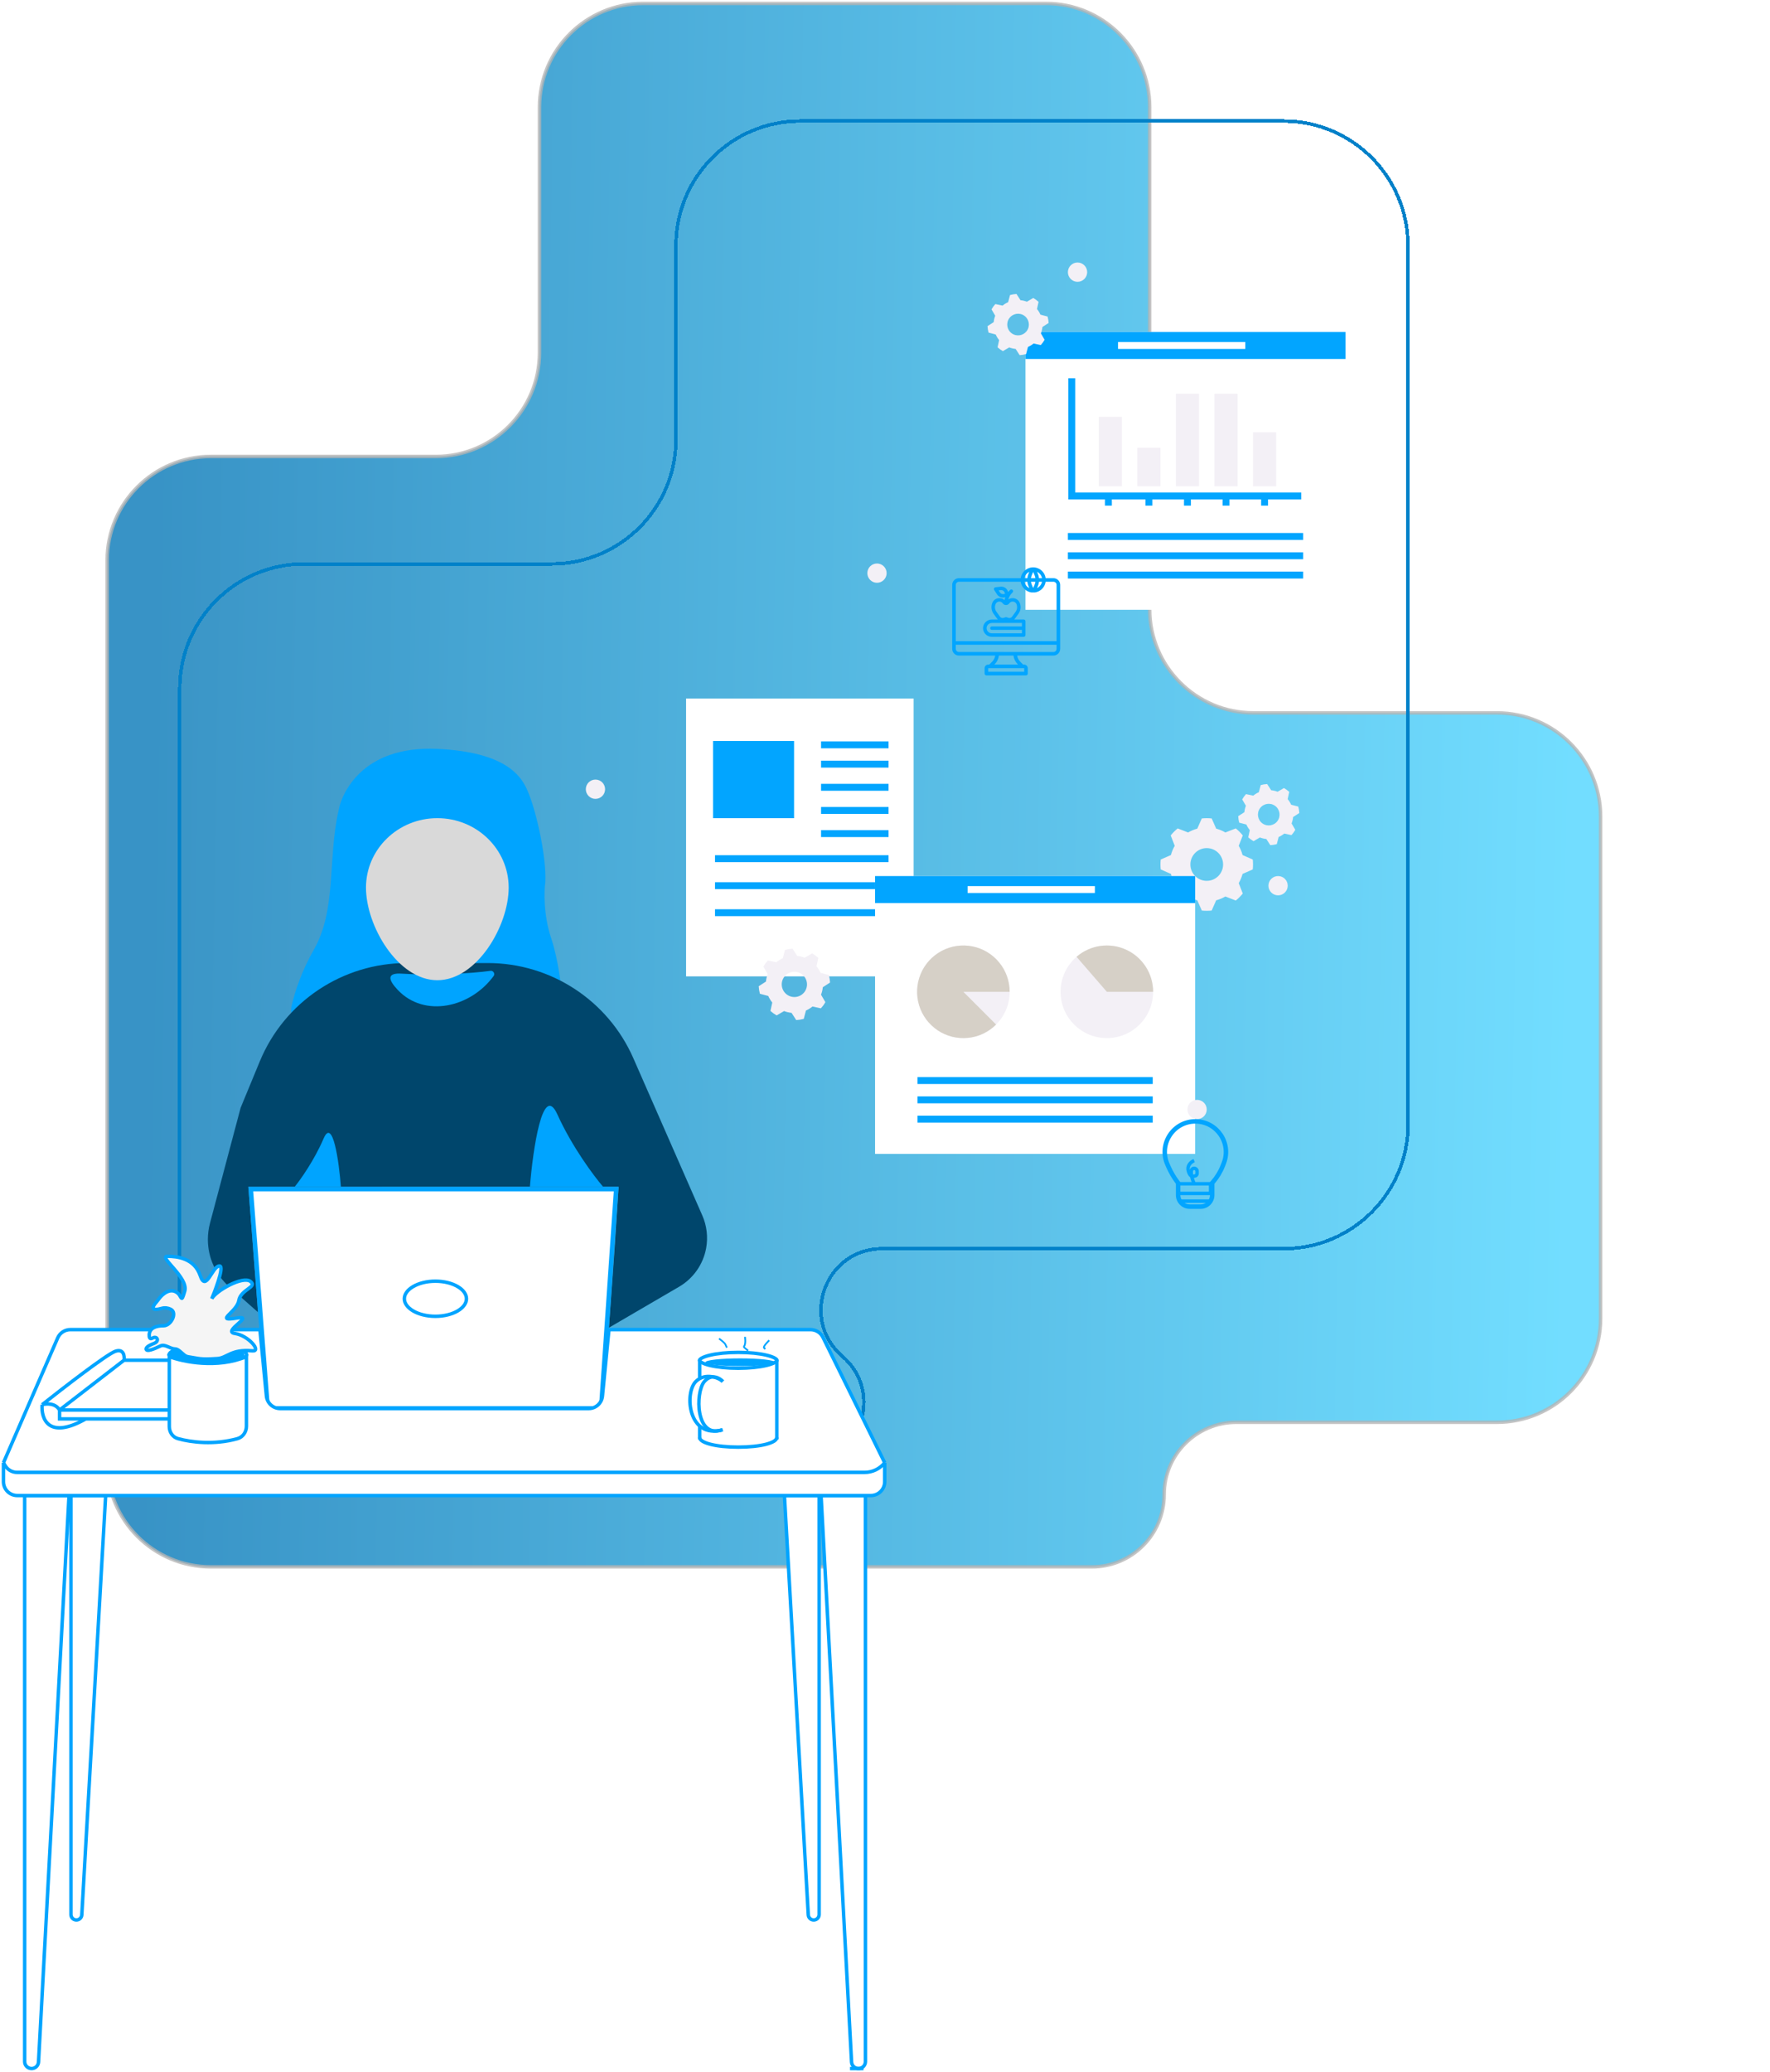 <svg width="512" height="599" viewBox="0 0 512 599" fill="none" xmlns="http://www.w3.org/2000/svg">
<path opacity="0.78" d="M126.053 131.974H61C44.431 131.974 31 145.406 31 161.974V423C31 439.569 44.431 453 61 453H315.851C327.393 453 336.751 443.643 336.751 432.1C336.751 420.557 346.108 411.2 357.651 411.2H433C449.569 411.2 463 397.768 463 381.2V236.1C463 219.531 449.569 206.1 433 206.1H362.562C345.994 206.1 332.562 192.668 332.562 176.1V31C332.562 14.431 319.131 1 302.562 1H186.053C169.484 1 156.053 14.431 156.053 31V76.24V82.371V101.974C156.053 118.543 142.621 131.974 126.053 131.974Z" fill="url(#paint0_linear_1272_13193)" stroke="#B3B3B3"/>
<rect x="296.633" y="95.976" width="92.594" height="80.323" fill="white"/>
<path d="M308.905 166.258H376.956M308.905 155.102H376.956M308.905 160.68H376.956" stroke="#00A4FF" stroke-width="2"/>
<path d="M310.021 109.363V143.389H376.399" stroke="#00A4FF" stroke-width="2"/>
<rect x="317.83" y="120.519" width="6.694" height="20.081" fill="#F3F0F6"/>
<rect x="328.986" y="129.444" width="6.694" height="11.156" fill="#F3F0F6"/>
<rect x="340.142" y="113.825" width="6.694" height="26.774" fill="#F3F0F6"/>
<rect x="351.297" y="113.825" width="6.694" height="26.774" fill="#F3F0F6"/>
<rect x="362.454" y="124.981" width="6.694" height="15.618" fill="#F3F0F6"/>
<path d="M320.619 143.947V146.178" stroke="#00A4FF" stroke-width="2"/>
<path d="M332.333 143.947V146.178" stroke="#00A4FF" stroke-width="2"/>
<path d="M343.488 143.947V146.178" stroke="#00A4FF" stroke-width="2"/>
<path d="M354.645 143.947V146.178" stroke="#00A4FF" stroke-width="2"/>
<path d="M365.8 143.947V146.178" stroke="#00A4FF" stroke-width="2"/>
<rect x="296.633" y="95.976" width="92.594" height="7.809" fill="#00A4FF"/>
<path d="M323.408 99.88H360.222" stroke="white" stroke-width="2"/>
<path fill-rule="evenodd" clip-rule="evenodd" d="M362.38 248.501C362.43 248.971 362.457 249.448 362.457 249.931C362.457 250.414 362.43 250.891 362.38 251.36L359.427 252.662C359.178 253.606 358.803 254.498 358.322 255.322L359.491 258.331C358.89 259.075 358.212 259.754 357.468 260.354L354.458 259.186C353.635 259.666 352.743 260.041 351.799 260.29L350.497 263.243C350.028 263.293 349.551 263.32 349.068 263.32C348.585 263.32 348.108 263.293 347.638 263.243L346.337 260.289C345.393 260.041 344.5 259.666 343.677 259.186L340.668 260.354C339.924 259.753 339.245 259.075 338.645 258.331L339.813 255.322C339.332 254.498 338.957 253.606 338.709 252.662L335.756 251.361C335.705 250.891 335.679 250.414 335.679 249.931C335.679 249.448 335.705 248.971 335.756 248.501L338.708 247.2C338.957 246.256 339.332 245.363 339.813 244.54L338.644 241.531C339.245 240.786 339.923 240.108 340.667 239.508L343.676 240.676C344.5 240.195 345.392 239.82 346.336 239.572L347.638 236.619C348.108 236.569 348.585 236.542 349.068 236.542C349.551 236.542 350.028 236.569 350.497 236.619L351.799 239.572C352.743 239.82 353.635 240.195 354.458 240.676L357.468 239.508C358.212 240.108 358.89 240.786 359.491 241.531L358.322 244.54C358.803 245.364 359.178 246.256 359.426 247.2L362.38 248.501ZM349.068 245.198C346.454 245.198 344.335 247.317 344.335 249.931C344.335 252.545 346.454 254.664 349.068 254.664C351.682 254.664 353.801 252.545 353.801 249.931C353.801 247.317 351.682 245.198 349.068 245.198Z" fill="#F3F0F6"/>
<path fill-rule="evenodd" clip-rule="evenodd" d="M374.687 239.911C374.531 240.182 374.361 240.447 374.174 240.706C373.986 240.965 373.787 241.21 373.578 241.442L371.492 240.994C370.993 241.403 370.446 241.735 369.87 241.989L369.328 244.054C368.718 244.22 368.092 244.32 367.461 244.353L366.302 242.56C365.675 242.498 365.052 242.353 364.45 242.12L362.608 243.197C362.337 243.041 362.072 242.871 361.813 242.684C361.554 242.496 361.31 242.297 361.077 242.088L361.526 240.002C361.116 239.503 360.784 238.956 360.53 238.38L358.465 237.839C358.3 237.229 358.199 236.602 358.166 235.971L359.959 234.813C360.021 234.185 360.166 233.562 360.399 232.961L359.322 231.119C359.477 230.848 359.648 230.582 359.835 230.323C360.023 230.065 360.222 229.82 360.431 229.588L362.516 230.036C363.015 229.626 363.563 229.294 364.139 229.04L364.68 226.975C365.29 226.81 365.916 226.71 366.548 226.677L367.706 228.469C368.334 228.53 368.957 228.676 369.558 228.909L371.4 227.832C371.672 227.988 371.937 228.158 372.196 228.346C372.455 228.533 372.699 228.732 372.932 228.941L372.483 231.027C372.893 231.526 373.225 232.073 373.479 232.649L375.544 233.191C375.709 233.801 375.809 234.427 375.842 235.058L374.05 236.217C373.988 236.844 373.843 237.467 373.61 238.069L374.687 239.911ZM368.84 232.981C367.44 231.967 365.484 232.28 364.47 233.68C363.457 235.079 363.77 237.035 365.169 238.049C366.569 239.062 368.525 238.749 369.539 237.35C370.552 235.95 370.239 233.994 368.84 232.981Z" fill="#F3F0F6"/>
<rect x="198.46" y="201.958" width="65.82" height="80.323" fill="white"/>
<rect x="206.27" y="214.229" width="23.427" height="22.312" fill="#00A4FF"/>
<path d="M206.828 263.873H257.029M206.828 248.255H257.029M206.828 256.064H257.029" stroke="#00A4FF" stroke-width="2"/>
<path d="M237.506 241.004H257.029" stroke="#00A4FF" stroke-width="2"/>
<path d="M237.506 227.616H257.029" stroke="#00A4FF" stroke-width="2"/>
<path d="M237.506 234.31H257.029" stroke="#00A4FF" stroke-width="2"/>
<path d="M237.506 220.923H257.029" stroke="#00A4FF" stroke-width="2"/>
<path d="M237.506 215.345H257.029" stroke="#00A4FF" stroke-width="2"/>
<rect x="253.125" y="253.275" width="92.594" height="80.323" fill="white"/>
<rect x="253.125" y="253.275" width="92.594" height="7.809" fill="#00A4FF"/>
<path d="M279.899 257.18H316.714" stroke="white" stroke-width="2"/>
<path d="M265.396 323.558H333.448M265.396 312.402H333.448M265.396 317.98H333.448" stroke="#00A4FF" stroke-width="2"/>
<path fill-rule="evenodd" clip-rule="evenodd" d="M238.754 289.732C238.573 290.049 238.374 290.359 238.155 290.661C237.937 290.963 237.704 291.249 237.46 291.52L235.025 290.996C234.442 291.474 233.804 291.862 233.131 292.159L232.499 294.569C231.787 294.763 231.055 294.88 230.318 294.918L228.966 292.826C228.234 292.753 227.506 292.584 226.804 292.312L224.653 293.569C224.337 293.387 224.027 293.188 223.725 292.97C223.423 292.751 223.137 292.518 222.866 292.275L223.39 289.839C222.912 289.257 222.524 288.618 222.227 287.945L219.817 287.313C219.624 286.601 219.507 285.87 219.468 285.133L221.56 283.781C221.633 283.048 221.802 282.321 222.074 281.618L220.817 279.468C220.999 279.152 221.198 278.841 221.416 278.54C221.635 278.238 221.868 277.952 222.111 277.681L224.546 278.204C225.129 277.726 225.768 277.338 226.441 277.041L227.072 274.631C227.785 274.438 228.516 274.321 229.253 274.282L230.605 276.374C231.337 276.447 232.065 276.616 232.767 276.888L234.918 275.632C235.234 275.813 235.544 276.012 235.846 276.231C236.148 276.45 236.434 276.682 236.705 276.926L236.182 279.361C236.66 279.944 237.048 280.582 237.345 281.255L239.755 281.887C239.948 282.599 240.065 283.33 240.103 284.067L238.011 285.42C237.938 286.152 237.769 286.879 237.497 287.582L238.754 289.732ZM231.928 281.642C230.294 280.459 228.011 280.824 226.827 282.458C225.644 284.092 226.01 286.376 227.643 287.559C229.278 288.742 231.561 288.377 232.745 286.743C233.928 285.108 233.562 282.825 231.928 281.642Z" fill="#F3F0F6"/>
<circle cx="253.683" cy="165.701" r="2.789" fill="#F3F0F6"/>
<circle cx="346.277" cy="320.769" r="2.789" fill="#F3F0F6"/>
<circle cx="369.705" cy="256.064" r="2.789" fill="#F3F0F6"/>
<circle cx="278.673" cy="286.743" r="13.387" fill="#F3F0F6"/>
<path d="M292.06 286.743C292.06 283.646 290.986 280.644 289.021 278.25C287.056 275.856 284.322 274.217 281.285 273.613C278.247 273.009 275.094 273.476 272.362 274.936C269.631 276.396 267.49 278.758 266.305 281.62C265.119 284.481 264.963 287.665 265.862 290.629C266.761 293.593 268.66 296.153 271.235 297.874C273.811 299.595 276.903 300.369 279.985 300.066C283.067 299.762 285.949 298.399 288.139 296.209L278.673 286.743H292.06Z" fill="#D6D0C7"/>
<circle cx="320.172" cy="286.743" r="13.387" fill="#F3F0F6"/>
<path d="M333.559 286.743C333.559 284.177 332.821 281.665 331.434 279.506C330.047 277.347 328.068 275.632 325.734 274.566C323.4 273.5 320.809 273.127 318.269 273.492C315.728 273.857 313.347 274.944 311.407 276.624L320.172 286.743H333.559Z" fill="#D6D0C7"/>
<path d="M350.808 341.816L350.648 342V342.244V345.496C350.648 347.346 349.148 348.846 347.298 348.846H345.72H344.142C342.291 348.846 340.792 347.346 340.792 345.496V342.244V342.028L340.662 341.854L340.543 341.696C339.539 340.358 338.693 338.91 338.018 337.381L337.682 336.618C335.106 330.773 339.387 324.208 345.775 324.208C351.998 324.208 356.274 330.465 354.014 336.264L353.721 337.015C353.036 338.772 352.05 340.397 350.808 341.816Z" stroke="#00A4FF" stroke-width="1.3"/>
<path d="M345.431 340.013V339.513C345.37 339.513 345.309 339.524 345.252 339.546L345.431 340.013ZM345.889 342.045C345.574 341.321 345.206 340.256 345.101 339.395C345.048 338.955 345.073 338.641 345.147 338.459C345.18 338.378 345.215 338.343 345.241 338.325C345.266 338.308 345.319 338.282 345.431 338.282V337.282C345.154 337.282 344.895 337.349 344.675 337.501C344.456 337.651 344.312 337.86 344.221 338.081C344.049 338.504 344.049 339.026 344.109 339.516C344.23 340.514 344.64 341.681 344.972 342.444L345.889 342.045ZM345.252 339.546C345.097 339.606 344.998 339.6 344.932 339.582C344.862 339.562 344.78 339.514 344.688 339.408C344.491 339.181 344.32 338.775 344.198 338.246L343.223 338.472C343.357 339.048 343.572 339.65 343.934 340.065C344.121 340.28 344.361 340.461 344.663 340.545C344.969 340.63 345.289 340.603 345.609 340.48L345.252 339.546ZM345.777 338.629V339.24H346.777V338.629H345.777ZM345.504 339.513H345.431V340.513H345.504V339.513ZM345.777 339.24C345.777 339.391 345.655 339.513 345.504 339.513V340.513C346.207 340.513 346.777 339.943 346.777 339.24H345.777ZM345.431 338.282C345.622 338.282 345.777 338.437 345.777 338.629H346.777C346.777 337.885 346.174 337.282 345.431 337.282V338.282ZM344.198 338.246C343.987 337.339 344.599 336.405 345.609 336.018L345.252 335.084C343.923 335.593 342.867 336.938 343.223 338.472L344.198 338.246Z" fill="#00A4FF"/>
<path d="M341.257 342.245H350.182V345.033H341.257M341.257 347.265H350.182" stroke="#00A4FF"/>
<path d="M304.721 167.152H302.47C302.302 165.985 301.581 164.972 300.533 164.433C299.486 163.893 298.242 163.893 297.195 164.433C296.147 164.972 295.426 165.985 295.257 167.152H277.389C276.871 167.152 276.375 167.358 276.009 167.724C275.643 168.09 275.437 168.586 275.437 169.104V187.585C275.437 188.103 275.643 188.599 276.009 188.965C276.375 189.331 276.871 189.537 277.389 189.538H287.889C287.782 190.212 287.463 190.834 286.979 191.315L286.154 192.141H285.849C285.573 192.141 285.308 192.251 285.113 192.446C284.918 192.641 284.808 192.906 284.808 193.182V194.744C284.808 194.882 284.862 195.014 284.96 195.112C285.058 195.21 285.19 195.265 285.328 195.265H296.782C296.92 195.265 297.052 195.21 297.15 195.112C297.247 195.014 297.302 194.882 297.302 194.744V193.182C297.302 192.906 297.192 192.641 296.997 192.446C296.802 192.251 296.537 192.141 296.261 192.141H295.956L295.131 191.315C294.647 190.834 294.328 190.212 294.221 189.538H304.721C305.239 189.537 305.735 189.331 306.101 188.965C306.467 188.599 306.673 188.103 306.673 187.585V169.104C306.673 168.586 306.467 168.09 306.101 167.724C305.735 167.358 305.238 167.152 304.721 167.152ZM301.415 167.152H300.548C300.498 166.695 300.381 166.249 300.201 165.826L299.986 165.324C300.721 165.677 301.25 166.353 301.415 167.152ZM300.202 169.518C300.382 169.095 300.498 168.649 300.548 168.193H301.415C301.25 168.992 300.722 169.668 299.986 170.021L300.202 169.518ZM298.484 166.237L298.864 165.35L299.244 166.237C299.369 166.529 299.455 166.837 299.5 167.152H298.228C298.273 166.837 298.359 166.529 298.484 166.237ZM299.5 168.193C299.455 168.508 299.369 168.815 299.244 169.108L298.864 169.995L298.483 169.108C298.359 168.816 298.273 168.508 298.228 168.193H299.5ZM297.742 165.324L297.526 165.827C297.346 166.249 297.23 166.695 297.18 167.152H296.313C296.478 166.353 297.006 165.676 297.742 165.324ZM297.18 168.193C297.23 168.649 297.346 169.096 297.526 169.518L297.742 170.021C297.006 169.668 296.478 168.992 296.313 168.193L297.18 168.193ZM296.261 193.182V194.224H285.849L285.848 193.182H296.261ZM294.394 192.052L294.483 192.141H287.626L287.716 192.052C288.396 191.376 288.827 190.49 288.941 189.538H293.168C293.282 190.49 293.714 191.376 294.394 192.052ZM305.632 187.586C305.632 187.827 305.536 188.059 305.365 188.23C305.194 188.401 304.963 188.497 304.721 188.497H277.389C277.147 188.497 276.915 188.401 276.745 188.23C276.574 188.059 276.478 187.827 276.478 187.586V186.414H305.632L305.632 187.586ZM305.632 185.373H276.478V169.104C276.478 168.862 276.574 168.631 276.745 168.46C276.916 168.289 277.147 168.193 277.389 168.193H295.258C295.371 168.971 295.733 169.691 296.289 170.247C296.845 170.803 297.565 171.165 298.343 171.279L299.385 171.279C300.163 171.166 300.883 170.803 301.439 170.247C301.995 169.691 302.357 168.971 302.47 168.193H304.721C304.962 168.193 305.194 168.289 305.365 168.46C305.536 168.631 305.632 168.862 305.632 169.104L305.632 185.373Z" fill="#00A4FF"/>
<path d="M296.122 179.107H293.376C293.442 179.04 293.504 178.968 293.56 178.892L294.597 177.471C295.273 176.55 295.42 175.356 294.987 174.305L294.975 174.275C294.725 173.664 294.203 173.199 293.558 173.012C292.913 172.825 292.216 172.937 291.666 173.316C291.865 172.577 292.262 171.902 292.816 171.362L292.904 171.277H292.904C293.001 171.183 293.056 171.056 293.056 170.922C293.057 170.789 293.003 170.661 292.906 170.567C292.81 170.473 292.68 170.42 292.543 170.421C292.407 170.421 292.277 170.475 292.181 170.569L292.093 170.655L292.093 170.655C291.93 170.816 291.777 170.986 291.635 171.166L291.493 170.821C291.329 170.427 291.038 170.095 290.664 169.878C290.289 169.661 289.852 169.57 289.42 169.619L287.948 169.788C287.774 169.808 287.622 169.914 287.547 170.069C287.471 170.224 287.482 170.406 287.576 170.552L288.418 171.857V171.857C288.78 172.42 289.414 172.763 290.094 172.762C290.204 172.762 290.314 172.753 290.422 172.736L290.797 172.675C290.702 172.944 290.63 173.219 290.58 173.5C290.049 173.017 289.309 172.82 288.602 172.976C287.895 173.131 287.311 173.617 287.042 174.275L287.029 174.305C286.597 175.356 286.744 176.551 287.419 177.471L288.457 178.892C288.513 178.968 288.575 179.04 288.641 179.107H286.918C286.005 179.107 285.16 179.584 284.704 180.358C284.247 181.131 284.247 182.085 284.704 182.858C285.16 183.632 286.005 184.109 286.918 184.109H296.122C296.257 184.109 296.387 184.056 296.483 183.962C296.579 183.868 296.633 183.741 296.633 183.608V179.608C296.633 179.475 296.579 179.348 296.483 179.254C296.387 179.16 296.257 179.107 296.122 179.107L296.122 179.107ZM290.254 171.749C290.067 171.779 289.875 171.755 289.702 171.679C289.529 171.604 289.383 171.479 289.282 171.323L288.873 170.688L289.539 170.612C289.749 170.588 289.961 170.632 290.142 170.738C290.324 170.843 290.465 171.003 290.544 171.195L290.74 171.67L290.254 171.749ZM288.251 176.89V176.889C287.779 176.246 287.676 175.411 287.979 174.676L287.991 174.646V174.646C288.098 174.386 288.298 174.172 288.555 174.046C288.811 173.92 289.106 173.89 289.383 173.961C289.661 174.033 289.902 174.202 290.061 174.435C290.272 174.745 290.628 174.931 291.008 174.931C291.389 174.931 291.744 174.745 291.956 174.435C292.115 174.202 292.356 174.033 292.633 173.961C292.911 173.89 293.206 173.92 293.462 174.046C293.719 174.172 293.919 174.385 294.026 174.646L294.038 174.676C294.34 175.411 294.238 176.246 293.765 176.889L292.728 178.311C292.618 178.462 292.46 178.576 292.279 178.633C292.098 178.691 291.903 178.69 291.723 178.63L291.17 178.45V178.45C291.065 178.416 290.952 178.416 290.847 178.45L290.294 178.63V178.63C290.114 178.69 289.918 178.691 289.738 178.633C289.557 178.576 289.399 178.462 289.289 178.311L288.251 176.89ZM295.61 181.108H286.918C286.636 181.108 286.407 181.332 286.407 181.608C286.407 181.884 286.636 182.108 286.918 182.108H295.61V183.108H286.918C286.37 183.108 285.864 182.822 285.589 182.358C285.315 181.894 285.315 181.322 285.589 180.858C285.864 180.393 286.37 180.107 286.918 180.107H295.61V181.108Z" fill="#00A4FF"/>
<g filter="url(#filter0_bd_1272_13193)">
<path d="M52 383.228V359.065V195.038C52 175.156 68.118 159.038 88 159.038H159.529C179.412 159.038 195.529 142.92 195.529 123.038V67C195.529 47.118 211.647 31 231.529 31H371.279C391.162 31 407.279 47.118 407.279 67V140.507C407.279 140.518 407.288 140.526 407.298 140.526C407.309 140.526 407.318 140.535 407.318 140.546V321.008C407.318 340.891 391.2 357.008 371.318 357.008H348.361H256.441H255.177C238.76 357.008 231.204 377.433 243.668 388.118C256.132 398.803 248.575 419.228 232.158 419.228H154.774H88C68.118 419.228 52 403.11 52 383.228Z" fill="white" fill-opacity="0.01" shape-rendering="crispEdges"/>
<path d="M52 383.228V359.065V195.038C52 175.156 68.118 159.038 88 159.038H159.529C179.412 159.038 195.529 142.92 195.529 123.038V67C195.529 47.118 211.647 31 231.529 31H371.279C391.162 31 407.279 47.118 407.279 67V140.507C407.279 140.518 407.288 140.526 407.298 140.526C407.309 140.526 407.318 140.535 407.318 140.546V321.008C407.318 340.891 391.2 357.008 371.318 357.008H348.361H256.441H255.177C238.76 357.008 231.204 377.433 243.668 388.118C256.132 398.803 248.575 419.228 232.158 419.228H154.774H88C68.118 419.228 52 403.11 52 383.228Z" stroke="#0081C9" shape-rendering="crispEdges"/>
</g>
<path fill-rule="evenodd" clip-rule="evenodd" d="M302.172 98.23C302.017 98.501 301.847 98.767 301.659 99.025C301.472 99.284 301.273 99.529 301.064 99.761L298.978 99.313C298.479 99.722 297.932 100.054 297.355 100.309L296.814 102.373C296.204 102.539 295.578 102.639 294.947 102.672L293.788 100.88C293.161 100.817 292.538 100.673 291.936 100.439L290.094 101.516C289.823 101.361 289.558 101.19 289.299 101.003C289.04 100.816 288.795 100.616 288.563 100.408L289.012 98.321C288.602 97.823 288.27 97.275 288.016 96.699L285.951 96.158C285.786 95.548 285.685 94.921 285.652 94.29L287.445 93.132C287.506 92.505 287.652 91.882 287.885 91.28L286.808 89.438C286.963 89.167 287.134 88.901 287.321 88.642C287.509 88.384 287.708 88.139 287.917 87.907L290.002 88.355C290.501 87.946 291.048 87.613 291.625 87.359L292.166 85.295C292.776 85.129 293.402 85.029 294.034 84.996L295.192 86.788C295.819 86.85 296.443 86.995 297.044 87.228L298.886 86.151C299.157 86.307 299.423 86.478 299.682 86.665C299.94 86.852 300.185 87.051 300.417 87.26L299.969 89.346C300.379 89.845 300.711 90.392 300.965 90.969L303.029 91.51C303.195 92.12 303.295 92.746 303.328 93.377L301.536 94.536C301.474 95.163 301.329 95.786 301.096 96.388L302.172 98.23ZM296.325 91.3C294.926 90.286 292.97 90.599 291.956 91.999C290.943 93.398 291.256 95.355 292.655 96.368C294.055 97.382 296.011 97.069 297.025 95.669C298.038 94.269 297.725 92.313 296.325 91.3Z" fill="#F3F0F6"/>
<path d="M236.949 384.916H17.851L1 423.404V427.866H255.914V423.404L236.949 384.916Z" fill="white"/>
<path d="M212.425 399.418C211.31 398.303 207.298 396.741 204.621 399.418C201.274 402.765 202.385 416.152 212.425 413.363" stroke="#00A4FF"/>
<path d="M212.43 399.418C211.571 398.387 209.109 396.999 207.048 399.474C204.472 402.569 204.472 415.977 212.201 413.399" stroke="#00A4FF"/>
<path d="M228.106 393.282C228.106 393.37 228.016 393.608 227.44 393.932C226.906 394.233 226.099 394.521 225.06 394.768C222.988 395.261 220.1 395.571 216.892 395.571C213.685 395.571 210.797 395.261 208.725 394.768C207.686 394.521 206.879 394.233 206.345 393.932C205.769 393.608 205.679 393.37 205.679 393.282C205.679 393.195 205.769 392.956 206.345 392.633C206.879 392.332 207.686 392.044 208.725 391.797C210.797 391.303 213.685 390.993 216.892 390.993C220.1 390.993 222.988 391.303 225.06 391.797C226.099 392.044 226.906 392.332 227.44 392.633C228.016 392.956 228.106 393.195 228.106 393.282Z" stroke="#00A4FF"/>
<ellipse cx="217.45" cy="393.84" rx="10.04" ry="1.116" fill="#00A4FF"/>
<path d="M228.048 415.594C228.048 417.135 223.362 418.383 216.892 418.383C210.423 418.383 205.736 417.135 205.736 415.594" stroke="#00A4FF"/>
<path d="M228.048 393.282V416.152M205.736 393.282V398.303M205.736 416.152V412.248" stroke="#00A4FF"/>
<path d="M90.806 274.522C97.389 263.001 94.8 248.244 97.897 234.494C98 234.034 98.081 233.573 98.201 233.117C99.083 229.762 104.495 215.51 126.505 216.511C146.14 217.403 150.491 224.32 152.164 227.666C154.849 233.036 158.114 247.375 157.742 254.999C157.37 257.602 157.184 264.481 159.415 271.175C161.542 277.556 162.487 285.796 162.731 289.612C162.754 289.966 162.753 290.324 162.604 290.645C161.768 292.446 157.564 296.304 145.47 300.738C133.379 305.172 104.905 300.534 88.409 296.855C85.587 296.226 83.701 293.617 84.351 290.799C85.317 286.607 87.265 280.719 90.806 274.522Z" fill="#00A4FF"/>
<path d="M66.281 372.002L74.63 379.387L71.841 343.131H178.938L177.822 360.422L176.149 383.85L196.449 372.008C200.558 369.611 203.413 365.537 204.264 360.857C204.844 357.665 204.458 354.373 203.154 351.402L183.204 305.941C175.867 289.223 159.338 278.426 141.081 278.426H117.663C99.045 278.426 82.263 289.648 75.151 306.854L69.609 320.261L60.738 353.659C60.332 355.186 60.127 356.76 60.127 358.341C60.127 363.566 62.368 368.54 66.281 372.002Z" fill="#00466C"/>
<path d="M93.595 329.185C90.918 335.433 86.901 341.085 85.228 343.13H98.615C98.057 335.879 96.272 322.938 93.595 329.185Z" fill="#00A4FF"/>
<path d="M161.228 322.188C165.467 331.57 171.826 340.059 174.476 343.131H153.279C154.162 332.24 156.989 312.806 161.228 322.188Z" fill="#00A4FF"/>
<path d="M116.278 281.495C125.079 282.095 136.356 281.437 141.896 280.682C142.688 280.574 143.274 281.511 142.803 282.157C136.165 291.272 122.802 294.387 115.054 286.196C112.282 283.266 111.769 281.187 116.278 281.495Z" fill="#00A4FF"/>
<path d="M147.143 256.622C147.143 267.712 137.903 283.396 126.505 283.396C115.106 283.396 105.866 267.712 105.866 256.622C105.866 245.531 115.106 236.541 126.505 236.541C137.903 236.541 147.143 245.531 147.143 256.622Z" fill="#D9D9D9"/>
<path d="M77.436 407.186L72.542 343.781H178.242L173.891 407.186H80.164H77.436Z" fill="white" stroke="#00A4FF" stroke-width="1.3"/>
<path d="M134.93 375.484C134.93 376.774 134.037 378.033 132.399 378.997C130.772 379.954 128.492 380.561 125.947 380.561C123.402 380.561 121.122 379.954 119.495 378.997C117.857 378.033 116.964 376.774 116.964 375.484C116.964 374.193 117.857 372.934 119.495 371.97C121.122 371.013 123.402 370.406 125.947 370.406C128.492 370.406 130.772 371.013 132.399 371.97C134.037 372.934 134.93 374.193 134.93 375.484Z" stroke="#00A4FF"/>
<path d="M7.136 596.04V432.379H19.965L11.143 596.148C11.085 597.212 10.206 598.045 9.141 598.045C8.034 598.045 7.136 597.147 7.136 596.04Z" fill="white" stroke="#00A4FF"/>
<path d="M250.336 596.04V432.379H237.506L246.329 596.148C246.386 597.212 247.266 598.045 248.331 598.045C249.438 598.045 250.336 597.147 250.336 596.04Z" fill="white" stroke="#00A4FF"/>
<path d="M20.523 553.523V432.379H30.564L23.663 553.612C23.616 554.444 22.928 555.094 22.094 555.094C21.227 555.094 20.523 554.391 20.523 553.523Z" fill="white" stroke="#00A4FF"/>
<path d="M236.949 553.523V432.379H226.908L233.808 553.612C233.856 554.444 234.544 555.094 235.377 555.094C236.245 555.094 236.949 554.391 236.949 553.523Z" fill="white" stroke="#00A4FF"/>
<path d="M238.049 386.64L255.914 422.896V428.379C255.914 430.588 254.123 432.379 251.914 432.379H249.778H5C2.791 432.379 1 430.588 1 428.379V422.896L16.688 386.813C17.323 385.353 18.764 384.408 20.357 384.408H75.187L77.065 403.617C77.266 405.666 78.988 407.228 81.046 407.228H170.29C172.348 407.228 174.07 405.666 174.271 403.617L176.149 384.408H228.582H234.461C235.984 384.408 237.375 385.273 238.049 386.64Z" fill="white"/>
<path d="M255.914 422.896L238.049 386.64C237.375 385.273 235.984 384.408 234.461 384.408H228.582H176.149L174.271 403.617C174.07 405.666 172.348 407.228 170.29 407.228H81.046C78.988 407.228 77.266 405.666 77.065 403.617L75.187 384.408H20.357C18.764 384.408 17.323 385.353 16.688 386.813L1 422.896M255.914 422.896V428.379C255.914 430.588 254.123 432.379 251.914 432.379H249.778H5C2.791 432.379 1 430.588 1 428.379V422.896M255.914 422.896V422.896C254.504 424.659 252.369 425.685 250.111 425.685H128.178H4.938C3.533 425.685 2.231 424.948 1.508 423.743L1 422.896M249.778 598.045H245.874" stroke="#00A4FF"/>
<path d="M209.078 399.418C207.963 398.302 203.951 396.741 201.274 399.418C197.927 402.765 199.038 416.152 209.078 413.363" stroke="#00A4FF"/>
<path d="M209.083 399.418C208.224 398.387 205.762 396.999 203.701 399.474C201.125 402.569 201.125 415.977 208.854 413.399" stroke="#00A4FF"/>
<path d="M224.759 393.282C224.759 393.369 224.669 393.608 224.093 393.932C223.559 394.233 222.752 394.52 221.712 394.768C219.641 395.261 216.753 395.571 213.545 395.571C210.338 395.571 207.45 395.261 205.378 394.768C204.338 394.52 203.532 394.233 202.997 393.932C202.422 393.608 202.332 393.369 202.332 393.282C202.332 393.195 202.422 392.956 202.997 392.632C203.532 392.332 204.338 392.044 205.378 391.797C207.45 391.303 210.338 390.993 213.545 390.993C216.753 390.993 219.641 391.303 221.712 391.797C222.752 392.044 223.559 392.332 224.093 392.632C224.669 392.956 224.759 393.195 224.759 393.282Z" stroke="#00A4FF"/>
<ellipse cx="214.103" cy="393.84" rx="10.04" ry="1.116" fill="#00A4FF"/>
<path d="M210.287 389.609C209.625 388.606 210.366 388.801 207.999 387.001" stroke="#00A4FF" stroke-width="0.5"/>
<path d="M216.39 390.496C214 388.5 216 390.5 215.5 386.5" stroke="#00A4FF" stroke-width="0.5"/>
<path d="M221 390C222 389.5 219.499 390.5 222.5 387.5" stroke="#00A4FF" stroke-width="0.5"/>
<path d="M224.701 415.594C224.701 417.135 220.014 418.383 213.545 418.383C207.076 418.383 202.389 417.135 202.389 415.594" stroke="#00A4FF"/>
<path d="M224.701 393.282V416.152M202.389 393.282V398.302M202.389 416.152V412.247" stroke="#00A4FF"/>
<path d="M17.231 407.654L35.885 393.247M17.231 407.654H62.605M17.231 407.654V410.226H62.605M17.231 407.654C16.021 405.595 13.366 405.767 12.189 406.11M35.885 393.247C36.053 392.046 35.784 389.851 33.364 390.674C30.944 391.497 18.239 401.308 12.189 406.11M35.885 393.247H70.167M12.189 406.11C11.853 410.055 13.903 416.401 24.793 410.226M62.605 407.654L70.167 393.247M62.605 407.654V410.226M70.167 393.247V395.819L62.605 410.226" stroke="#00A4FF"/>
<path d="M71.341 391.659C71.341 391.868 71.189 392.177 70.64 392.548C70.109 392.906 69.308 393.249 68.272 393.545C66.209 394.135 63.329 394.506 60.127 394.506C56.925 394.506 54.045 394.135 51.981 393.545C50.946 393.249 50.145 392.906 49.614 392.548C49.065 392.177 48.913 391.868 48.913 391.659C48.913 391.451 49.065 391.141 49.614 390.771C50.145 390.412 50.946 390.069 51.981 389.774C54.045 389.184 56.925 388.812 60.127 388.812C63.329 388.812 66.209 389.184 68.272 389.774C69.308 390.069 70.109 390.412 70.64 390.771C71.189 391.141 71.341 391.451 71.341 391.659Z" stroke="#00A4FF"/>
<ellipse cx="59.569" cy="391.659" rx="11.156" ry="2.231" fill="#00A4FF"/>
<path d="M71.283 412.33V392.217C62.804 395.787 52.875 393.705 48.971 392.217V412.431C48.971 414.04 49.933 415.509 51.486 415.931C55.457 417.01 61.926 417.8 68.663 415.943C70.264 415.503 71.283 413.99 71.283 412.33Z" fill="white" stroke="#00A4FF"/>
<path d="M47.315 383.292C44.148 383.292 43.229 384.603 43.161 385.83C43.116 386.651 43.342 387.319 44.048 386.896C45.498 386.027 46.203 387.765 44.621 388.363C43.316 388.857 42.277 389.427 42.277 389.986C42.277 390.953 44.526 390.057 46.424 389.129C47.739 388.486 49.181 389.986 50.644 389.986C51.548 389.986 52.499 391.136 53.433 391.847C53.794 392.122 54.24 392.244 54.688 392.309C57.572 392.726 57.718 393.122 62.915 392.775C65.722 392.588 66.82 389.986 72.973 390.544C75.806 390.8 71.858 386.082 67.953 385.524C64.048 384.966 74.023 380.14 68.493 381.061C61.8 382.176 68.511 379.388 69.069 376.041C69.626 372.694 74.647 372.136 72.415 370.463C70.184 368.79 62.375 373.252 61.259 375.483C61.576 374.739 65.144 366.001 63.491 366.001C61.425 366.001 59.586 373.81 57.913 368.79C56.239 363.769 51.22 363.212 48.43 363.212C45.641 363.212 54.566 369.347 53.45 373.252C53.175 374.217 52.963 374.816 52.802 375.162C52.468 375.878 52.139 374.534 51.561 373.996C49.388 371.971 46.947 374.188 45.982 375.494C45.727 375.84 45.473 376.192 45.187 376.513C43.772 378.104 43.888 379.087 46.739 378.272C47.695 377.999 48.572 378.137 49.382 378.528C51.372 379.49 49.525 383.292 47.315 383.292Z" fill="#F5F5F5" stroke="#00A4FF"/>
<circle cx="311.694" cy="78.684" r="2.789" fill="#F3F0F6"/>
<circle cx="172.244" cy="228.174" r="2.789" fill="#F3F0F6"/>
<defs>
<filter id="filter0_bd_1272_13193" x="21.5" y="4.5" width="416.317" height="449.228" filterUnits="userSpaceOnUse" color-interpolation-filters="sRGB">
<feFlood flood-opacity="0" result="BackgroundImageFix"/>
<feGaussianBlur in="BackgroundImageFix" stdDeviation="2.5"/>
<feComposite in2="SourceAlpha" operator="in" result="effect1_backgroundBlur_1272_13193"/>
<feColorMatrix in="SourceAlpha" type="matrix" values="0 0 0 0 0 0 0 0 0 0 0 0 0 0 0 0 0 0 127 0" result="hardAlpha"/>
<feOffset dy="4"/>
<feGaussianBlur stdDeviation="15"/>
<feComposite in2="hardAlpha" operator="out"/>
<feColorMatrix type="matrix" values="0 0 0 0 0 0 0 0 0 0 0 0 0 0 0 0 0 0 0.25 0"/>
<feBlend mode="normal" in2="effect1_backgroundBlur_1272_13193" result="effect2_dropShadow_1272_13193"/>
<feBlend mode="normal" in="SourceGraphic" in2="effect2_dropShadow_1272_13193" result="shape"/>
</filter>
<linearGradient id="paint0_linear_1272_13193" x1="44.616" y1="229.935" x2="454.62" y2="236.709" gradientUnits="userSpaceOnUse">
<stop stop-color="#0075B6"/>
<stop offset="1" stop-color="#4AD4FF"/>
<stop offset="1" stop-color="#4AD4FF"/>
<stop offset="1" stop-color="#4AD4FF"/>
</linearGradient>
</defs>
</svg>
